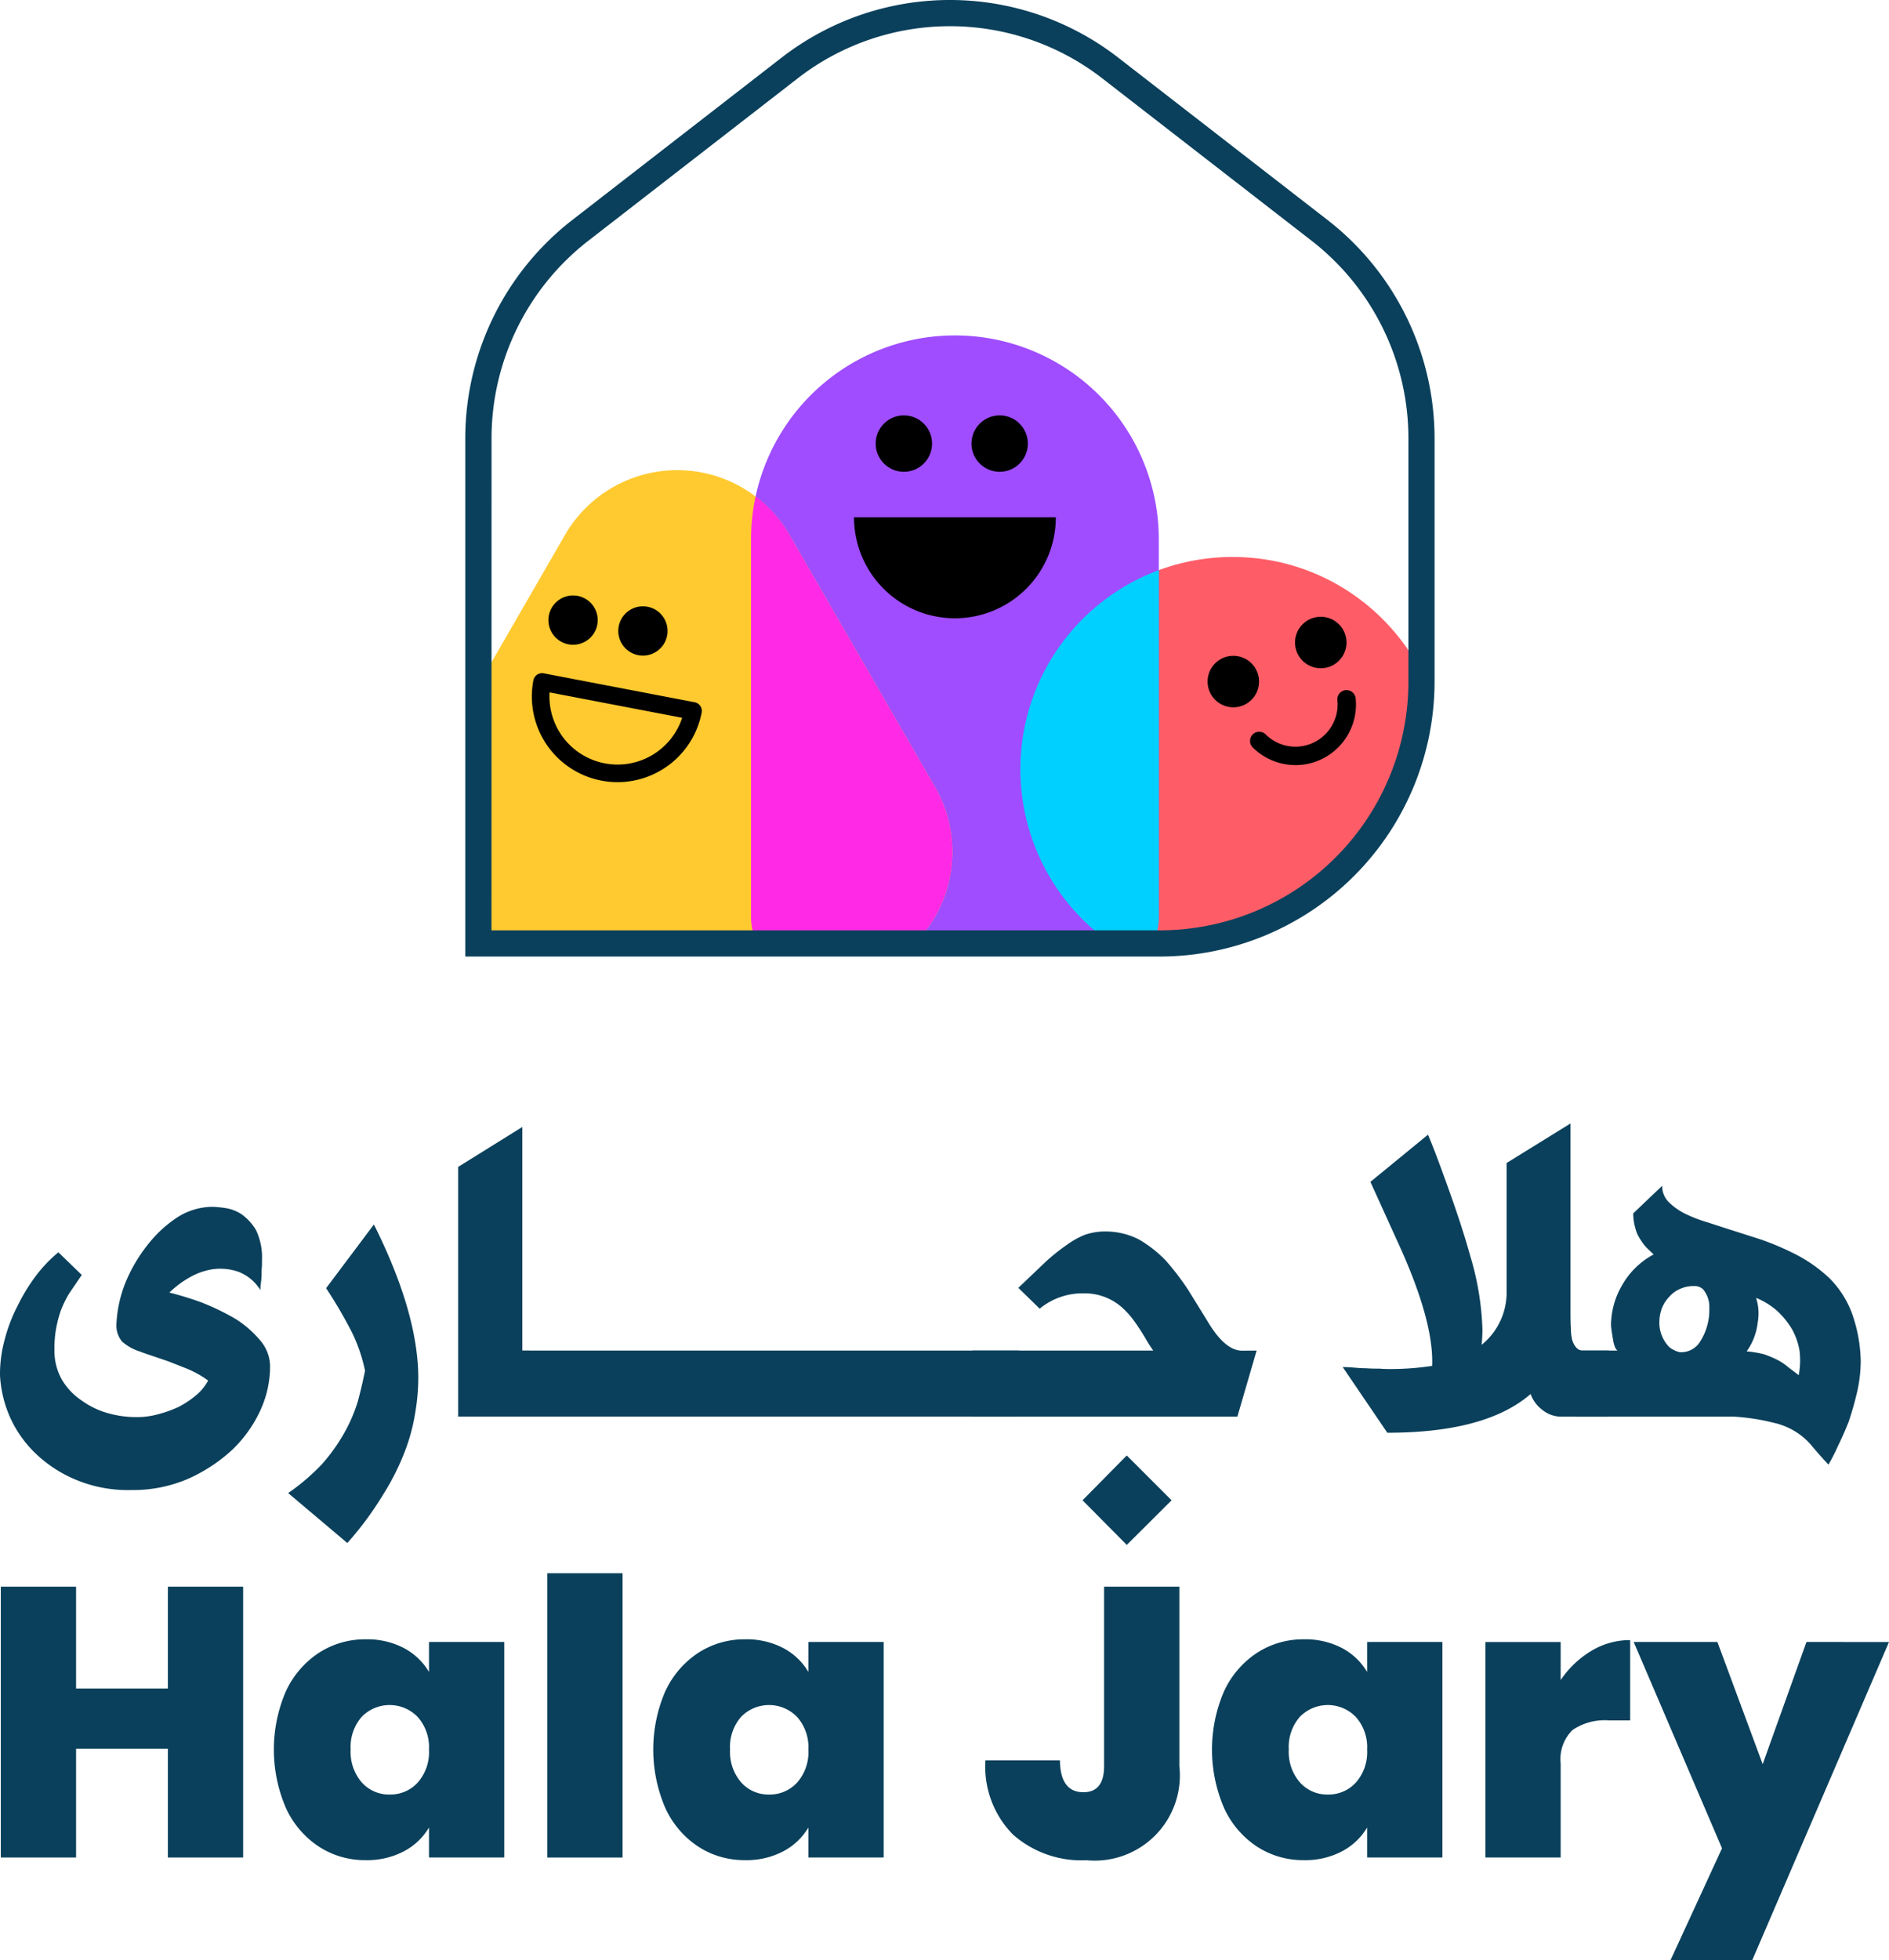 <svg xmlns="http://www.w3.org/2000/svg" xmlns:xlink="http://www.w3.org/1999/xlink" width="150.217" height="155.813" viewBox="0 0 150.217 155.813">
  <defs>
    <clipPath id="clip-path">
      <path id="Path_16" data-name="Path 16" d="M915.2,410.94H861V370.732a20.8,20.8,0,0,1,8.055-16.437l16.7-12.949a20.8,20.8,0,0,1,25.486,0l16.7,12.949A20.8,20.8,0,0,1,936,370.732v19.41A20.8,20.8,0,0,1,915.2,410.94Z" transform="translate(-861 -336.985)" fill="none"/>
    </clipPath>
  </defs>
  <g id="Group_3406" data-name="Group 3406" transform="translate(-406 -111.188)">
    <g id="Group_10" data-name="Group 10" transform="translate(443 111.188)">
      <path id="Path_9" data-name="Path 9" d="M915.2,410.94H861V370.732a20.8,20.8,0,0,1,8.055-16.437l16.7-12.949a20.8,20.8,0,0,1,25.486,0l16.7,12.949A20.8,20.8,0,0,1,936,370.732v19.41A20.8,20.8,0,0,1,915.2,410.94Z" transform="translate(-859.959 -335.944)" fill="none"/>
      <g id="Group_5" data-name="Group 5" transform="translate(1.041 1.041)">
        <g id="Group_4" data-name="Group 4" clip-path="url(#clip-path)">
          <g id="Group_3" data-name="Group 3" transform="translate(-6.079 25.623)">
            <ellipse id="Ellipse_1" data-name="Ellipse 1" cx="16.876" cy="16.876" rx="16.876" ry="16.876" transform="translate(49.182 17.61)" fill="#fe5d67"/>
            <path id="Path_18" data-name="Path 18" d="M16.213,0h0A16.213,16.213,0,0,1,32.426,16.213V46.175a5.188,5.188,0,0,1-5.188,5.188H5.188A5.188,5.188,0,0,1,0,46.175V16.213A16.213,16.213,0,0,1,16.213,0Z" transform="translate(27.762)" fill="#9f4dff"/>
            <path id="Path_10" data-name="Path 10" d="M974.791,469.71a16.876,16.876,0,0,0,9.6,15.231A5.165,5.165,0,0,0,985.8,481.4V453.884A16.882,16.882,0,0,0,974.791,469.71Z" transform="translate(-925.609 -435.227)" fill="#00d0ff"/>
            <path id="Path_11" data-name="Path 11" d="M857.915,438.056l-11.568,20.036a10.309,10.309,0,0,0,8.928,15.464h23.136a10.309,10.309,0,0,0,8.928-15.464l-11.568-20.036A10.309,10.309,0,0,0,857.915,438.056Z" transform="translate(-844.951 -422.192)" fill="#ffca2f"/>
            <path id="Path_12" data-name="Path 12" d="M1026.615,485.022a4.835,4.835,0,0,1-3.4-1.4.73.73,0,0,1,1.03-1.036,3.355,3.355,0,0,0,5.7-2.719.73.73,0,0,1,1.453-.148,4.819,4.819,0,0,1-4.784,5.306Z" transform="translate(-955.555 -450.867)"/>
            <ellipse id="Ellipse_2" data-name="Ellipse 2" cx="2.047" cy="2.047" rx="2.047" ry="2.047" transform="translate(71.02 22.364)"/>
            <ellipse id="Ellipse_3" data-name="Ellipse 3" cx="2.047" cy="2.047" rx="2.047" ry="2.047" transform="translate(64.067 25.468)"/>
            <ellipse id="Ellipse_4" data-name="Ellipse 4" cx="1.961" cy="1.961" rx="1.961" ry="1.961" transform="translate(17.203 21.531)"/>
            <ellipse id="Ellipse_5" data-name="Ellipse 5" cx="1.961" cy="1.961" rx="1.961" ry="1.961" transform="translate(11.648 20.669)"/>
            <path id="Path_13" data-name="Path 13" d="M879.043,484.172h0a6.87,6.87,0,0,1-1.288-.123,6.808,6.808,0,0,1-5.409-7.973.7.7,0,0,1,.819-.556l12.007,2.3a.7.7,0,0,1,.556.819A6.817,6.817,0,0,1,879.043,484.172Zm-5.411-7.136a5.414,5.414,0,0,0,4.385,5.639,5.406,5.406,0,0,0,6.159-3.619Z" transform="translate(-861.892 -448.66)"/>
            <path id="Path_14" data-name="Path 14" d="M947.886,450.83a8.024,8.024,0,0,0,8.024-8.023H939.862A8.024,8.024,0,0,0,947.886,450.83Z" transform="translate(-903.911 -428.346)"/>
            <ellipse id="Ellipse_6" data-name="Ellipse 6" cx="2.242" cy="2.242" rx="2.242" ry="2.242" transform="translate(45.291 6.356)"/>
            <ellipse id="Ellipse_7" data-name="Ellipse 7" cx="2.242" cy="2.242" rx="2.242" ry="2.242" transform="translate(37.673 6.356)"/>
            <path id="Path_15" data-name="Path 15" d="M932.868,461.509,921.3,441.473a10.312,10.312,0,0,0-2.693-3.071,16.26,16.26,0,0,0-.365,3.421v29.962a5.188,5.188,0,0,0,5.188,5.188h.51A10.309,10.309,0,0,0,932.868,461.509Z" transform="translate(-890.48 -425.61)" fill="#ff29e6"/>
          </g>
        </g>
      </g>
      <path id="Path_17" data-name="Path 17" d="M913.495,410.274H858.251V369.024a21.985,21.985,0,0,1,8.458-17.26l16.7-12.949a21.839,21.839,0,0,1,26.763,0l16.7,12.949a21.986,21.986,0,0,1,8.458,17.26v19.41A21.864,21.864,0,0,1,913.495,410.274Zm-53.161-2.083h53.161a19.779,19.779,0,0,0,19.756-19.757v-19.41a19.889,19.889,0,0,0-7.651-15.614l-16.7-12.949a19.756,19.756,0,0,0-24.21,0l-16.7,12.949a19.89,19.89,0,0,0-7.651,15.614Z" transform="translate(-858.251 -334.236)" fill="#0a405b"/>
    </g>
    <g id="Group_3302" data-name="Group 3302" transform="translate(189 -380.576)">
      <g id="Group_3299" data-name="Group 3299" transform="translate(217 581.071)">
        <path id="Path_6428" data-name="Path 6428" d="M226.255,618.967a10.121,10.121,0,0,1,.7-3.329,12.225,12.225,0,0,1,1.766-3.032,9.827,9.827,0,0,1,2.391-2.22,5.249,5.249,0,0,1,2.72-.828,8.1,8.1,0,0,1,1.062.094,3.188,3.188,0,0,1,1.345.516,4.125,4.125,0,0,1,1.125,1.25,5.043,5.043,0,0,1,.469,2.391v.422a5.6,5.6,0,0,0-.031.7,5.665,5.665,0,0,1-.063.735,3.688,3.688,0,0,0-.031.516,3.55,3.55,0,0,0-1.766-1.469,4.454,4.454,0,0,0-1.985-.2,5.289,5.289,0,0,0-1.907.672,7.71,7.71,0,0,0-1.579,1.188,25.741,25.741,0,0,1,2.594.8,19.945,19.945,0,0,1,2.594,1.251,8.283,8.283,0,0,1,2.017,1.735,3.175,3.175,0,0,1,.8,2.141,8.355,8.355,0,0,1-.766,3.423,10.235,10.235,0,0,1-2.235,3.142,12.9,12.9,0,0,1-3.486,2.3,11.048,11.048,0,0,1-4.548.906,10.736,10.736,0,0,1-4.611-.906,10.321,10.321,0,0,1-3.235-2.235,9.229,9.229,0,0,1-1.922-2.938,9.532,9.532,0,0,1-.672-3.017,10.227,10.227,0,0,1,.359-2.813,12.639,12.639,0,0,1,1.048-2.751,14.445,14.445,0,0,1,1.5-2.438,10.941,10.941,0,0,1,1.735-1.8l1.86,1.8-1,1.469a8.331,8.331,0,0,0-.672,1.375,9.685,9.685,0,0,0-.375,1.454,8.563,8.563,0,0,0-.125,1.625,4.63,4.63,0,0,0,.594,2.407,5.141,5.141,0,0,0,1.579,1.657,6.534,6.534,0,0,0,2.079,1,8.2,8.2,0,0,0,2.266.313,6.4,6.4,0,0,0,1.7-.219,9.846,9.846,0,0,0,1.626-.578,7.4,7.4,0,0,0,1.406-.93,3.837,3.837,0,0,0,.969-1.18,8.331,8.331,0,0,0-.9-.571,9.673,9.673,0,0,0-1.086-.492l-.977-.383q-.336-.133-1.251-.437t-1.227-.43a3.935,3.935,0,0,1-1.4-.782A2.007,2.007,0,0,1,226.255,618.967Z" transform="translate(-217 -602.931)" fill="#0a405b"/>
        <path id="Path_6429" data-name="Path 6429" d="M325.854,627.7a16.713,16.713,0,0,1-.235,2.813,15.041,15.041,0,0,1-.829,3.11,19.468,19.468,0,0,1-1.735,3.454,26.075,26.075,0,0,1-2.844,3.845l-4.705-3.97a17.045,17.045,0,0,0,2.689-2.3,14.537,14.537,0,0,0,1.766-2.47,12.7,12.7,0,0,0,1.079-2.5q.328-1.219.578-2.454a12.8,12.8,0,0,0-1.047-3.063,36.809,36.809,0,0,0-2.048-3.5l3.8-5.064Q325.806,622.561,325.854,627.7Z" transform="translate(-292.59 -607.571)" fill="#0a405b"/>
        <path id="Path_6430" data-name="Path 6430" d="M418.215,600.052V605.3H373.624v-19.85l5.1-3.173v17.772Z" transform="translate(-337.188 -581.999)" fill="#0a405b"/>
        <path id="Path_6431" data-name="Path 6431" d="M572.007,627.429l-1.532,5.252H549.437l-.031-5.252h14.379a11.233,11.233,0,0,1-.617-.969q-.446-.75-.875-1.344a7,7,0,0,0-.883-1.016,4.466,4.466,0,0,0-3.2-1.219,5.319,5.319,0,0,0-3.454,1.219l-1.7-1.656L555.2,620.4a15.219,15.219,0,0,1,1.719-1.375,6.34,6.34,0,0,1,1.47-.813,4.965,4.965,0,0,1,1.516-.25,5.829,5.829,0,0,1,2.751.641,9.673,9.673,0,0,1,2.141,1.688,20.937,20.937,0,0,1,1.766,2.313l1.563,2.532q1.375,2.3,2.72,2.3Z" transform="translate(-472.077 -609.376)" fill="#0a405b"/>
        <path id="Path_6432" data-name="Path 6432" d="M590.566,694.5l3.564,3.563-3.564,3.548-3.517-3.548Z" transform="translate(-500.963 -668.109)" fill="#0a405b"/>
        <path id="Path_6433" data-name="Path 6433" d="M690.929,602.578q-3.548,3.079-11.395,3.079l-3.548-5.22q.422,0,.766.031.7.063,1.094.063.375.031,1.078.031.36.031.75.031a22.309,22.309,0,0,0,3.423-.25q.156-3.611-2.829-10.05l-2.079-4.58,4.579-3.751q.516,1.219,1.188,3.079,1.47,4,2.173,6.564a22.615,22.615,0,0,1,.969,5.861q0,.5-.063,1.2a5.345,5.345,0,0,0,1.985-4.064V584.213l5.08-3.141v15.083q0,.8.031,1.141a4.073,4.073,0,0,0,.094.938,1.482,1.482,0,0,0,.328.641.675.675,0,0,0,.578.25h2.016v5.251h-3.783a2.379,2.379,0,0,1-1.516-.547A2.689,2.689,0,0,1,690.929,602.578Z" transform="translate(-569.211 -581.071)" fill="#0a405b"/>
        <path id="Path_6434" data-name="Path 6434" d="M758.829,615.467a.649.649,0,0,1-.187-.25,2.667,2.667,0,0,1-.156-.547l-.109-.672q-.063-.453-.062-.547a6.341,6.341,0,0,1,.9-3.212,6.251,6.251,0,0,1,2.493-2.415q-.188-.172-.578-.547a4.147,4.147,0,0,1-.5-.672,2.746,2.746,0,0,1-.39-.907,4.016,4.016,0,0,1-.157-1.141l2.3-2.188a1.782,1.782,0,0,0,.547,1.321,5.081,5.081,0,0,0,1.344.93,11.17,11.17,0,0,0,1.673.641l1.594.516,2.688.86a22.039,22.039,0,0,1,2.845,1.219,11.823,11.823,0,0,1,2.563,1.813,7.779,7.779,0,0,1,1.8,2.735,11.911,11.911,0,0,1,.734,3.892,11.078,11.078,0,0,1-.281,2.438q-.266,1.157-.672,2.376-.36.922-.875,1.985a15.889,15.889,0,0,1-.735,1.438q-.61-.641-1.282-1.438a5.332,5.332,0,0,0-1.25-1.126,5.62,5.62,0,0,0-1.844-.766,16.84,16.84,0,0,0-3.141-.484H755.469v-5.251Zm6.081-5.127a2.556,2.556,0,0,0-1.126.235,2.355,2.355,0,0,0-.859.641,2.681,2.681,0,0,0-.579.922,3.185,3.185,0,0,0-.187,1.094,2.564,2.564,0,0,0,.187,1.016,2.5,2.5,0,0,0,.422.735,1.236,1.236,0,0,0,.516.422,1.49,1.49,0,0,0,.5.188,1.758,1.758,0,0,0,1.548-.735,4.684,4.684,0,0,0,.8-2.5v-.406a2.037,2.037,0,0,0-.125-.7,2.269,2.269,0,0,0-.36-.641A.961.961,0,0,0,764.91,610.34Zm4.189,5.189a8.23,8.23,0,0,1,1.391.235,8.787,8.787,0,0,1,1.047.438,4.605,4.605,0,0,1,.86.578l.844.641a6.267,6.267,0,0,0,.062-1.954,5.265,5.265,0,0,0-.609-1.719,6.583,6.583,0,0,0-1.188-1.454,5.87,5.87,0,0,0-1.657-1.016,3.985,3.985,0,0,1,.125,1.985A4.779,4.779,0,0,1,769.1,615.53Z" transform="translate(-630.203 -597.414)" fill="#0a405b"/>
      </g>
      <g id="Group_3301" data-name="Group 3301" transform="translate(217.065 616.825)">
        <g id="Group_3300" data-name="Group 3300" transform="translate(0 0)">
          <path id="Path_6435" data-name="Path 6435" d="M236.547,739.357v21.529h-5.985v-8.642h-7.3v8.642h-5.985V739.357h5.985v8.092h7.3v-8.092Z" transform="translate(-217.278 -738.288)" fill="#0a405b"/>
          <path id="Path_6436" data-name="Path 6436" d="M311.571,761.464a7.316,7.316,0,0,1,2.626-3.054,6.721,6.721,0,0,1,3.711-1.069,6.267,6.267,0,0,1,3.054.7,5.087,5.087,0,0,1,1.985,1.893v-2.382h5.985v17.132h-5.985V772.3a5.06,5.06,0,0,1-2,1.894,6.285,6.285,0,0,1-3.038.7,6.717,6.717,0,0,1-3.711-1.069,7.291,7.291,0,0,1-2.626-3.069,11.714,11.714,0,0,1,0-9.3Zm10.474,2.046a3.1,3.1,0,0,0-4.443-.015,3.638,3.638,0,0,0-.886,2.611,3.7,3.7,0,0,0,.886,2.611,2.9,2.9,0,0,0,2.229.962,2.937,2.937,0,0,0,2.214-.947,3.656,3.656,0,0,0,.9-2.626A3.613,3.613,0,0,0,322.046,763.51Z" transform="translate(-288.897 -752.088)" fill="#0a405b"/>
          <path id="Path_6437" data-name="Path 6437" d="M410.057,734.762v22.6h-5.985v-22.6Z" transform="translate(-360.617 -734.762)" fill="#0a405b"/>
          <path id="Path_6438" data-name="Path 6438" d="M441.264,761.464a7.316,7.316,0,0,1,2.626-3.054,6.72,6.72,0,0,1,3.71-1.069,6.268,6.268,0,0,1,3.054.7,5.088,5.088,0,0,1,1.985,1.893v-2.382h5.986v17.132h-5.986V772.3a5.059,5.059,0,0,1-2,1.894,6.285,6.285,0,0,1-3.039.7,6.716,6.716,0,0,1-3.71-1.069,7.291,7.291,0,0,1-2.626-3.069,11.717,11.717,0,0,1,0-9.3Zm10.474,2.046a3.1,3.1,0,0,0-4.443-.015,3.638,3.638,0,0,0-.885,2.611,3.7,3.7,0,0,0,.885,2.611,2.9,2.9,0,0,0,2.229.962,2.937,2.937,0,0,0,2.214-.947,3.655,3.655,0,0,0,.9-2.626A3.612,3.612,0,0,0,451.738,763.51Z" transform="translate(-388.419 -752.088)" fill="#0a405b"/>
          <path id="Path_6439" data-name="Path 6439" d="M569.271,739.357v14.261a6.772,6.772,0,0,1-7.39,7.482,8.206,8.206,0,0,1-5.848-2.046,7.684,7.684,0,0,1-2.183-5.894h5.924q.03,2.535,1.863,2.535,1.649,0,1.649-2.077V739.357Z" transform="translate(-475.551 -738.288)" fill="#0a405b"/>
          <path id="Path_6440" data-name="Path 6440" d="M632.26,761.464a7.317,7.317,0,0,1,2.626-3.054,6.72,6.72,0,0,1,3.71-1.069,6.268,6.268,0,0,1,3.054.7,5.092,5.092,0,0,1,1.985,1.893v-2.382h5.985v17.132h-5.985V772.3a5.062,5.062,0,0,1-2,1.894,6.284,6.284,0,0,1-3.038.7,6.716,6.716,0,0,1-3.71-1.069,7.292,7.292,0,0,1-2.626-3.069,11.716,11.716,0,0,1,0-9.3Zm10.474,2.046a3.1,3.1,0,0,0-4.443-.015,3.638,3.638,0,0,0-.886,2.611,3.7,3.7,0,0,0,.886,2.611,2.9,2.9,0,0,0,2.229.962,2.937,2.937,0,0,0,2.214-.947,3.656,3.656,0,0,0,.9-2.626A3.613,3.613,0,0,0,642.734,763.51Z" transform="translate(-534.983 -752.088)" fill="#0a405b"/>
          <path id="Path_6441" data-name="Path 6441" d="M733.188,758.458a5.926,5.926,0,0,1,3.084-.855v6.382h-1.68a4.576,4.576,0,0,0-2.9.763,3.239,3.239,0,0,0-.947,2.657v7.482H724.76V757.756h5.985v3.023A7.786,7.786,0,0,1,733.188,758.458Z" transform="translate(-606.703 -752.289)" fill="#0a405b"/>
          <path id="Path_6442" data-name="Path 6442" d="M795.736,758.26l-10.871,25.285h-6.5l4.092-8.886-7.023-16.4h6.657l3.6,9.711,3.481-9.711Z" transform="translate(-645.584 -752.794)" fill="#0a405b"/>
        </g>
      </g>
    </g>
  </g>
</svg>
